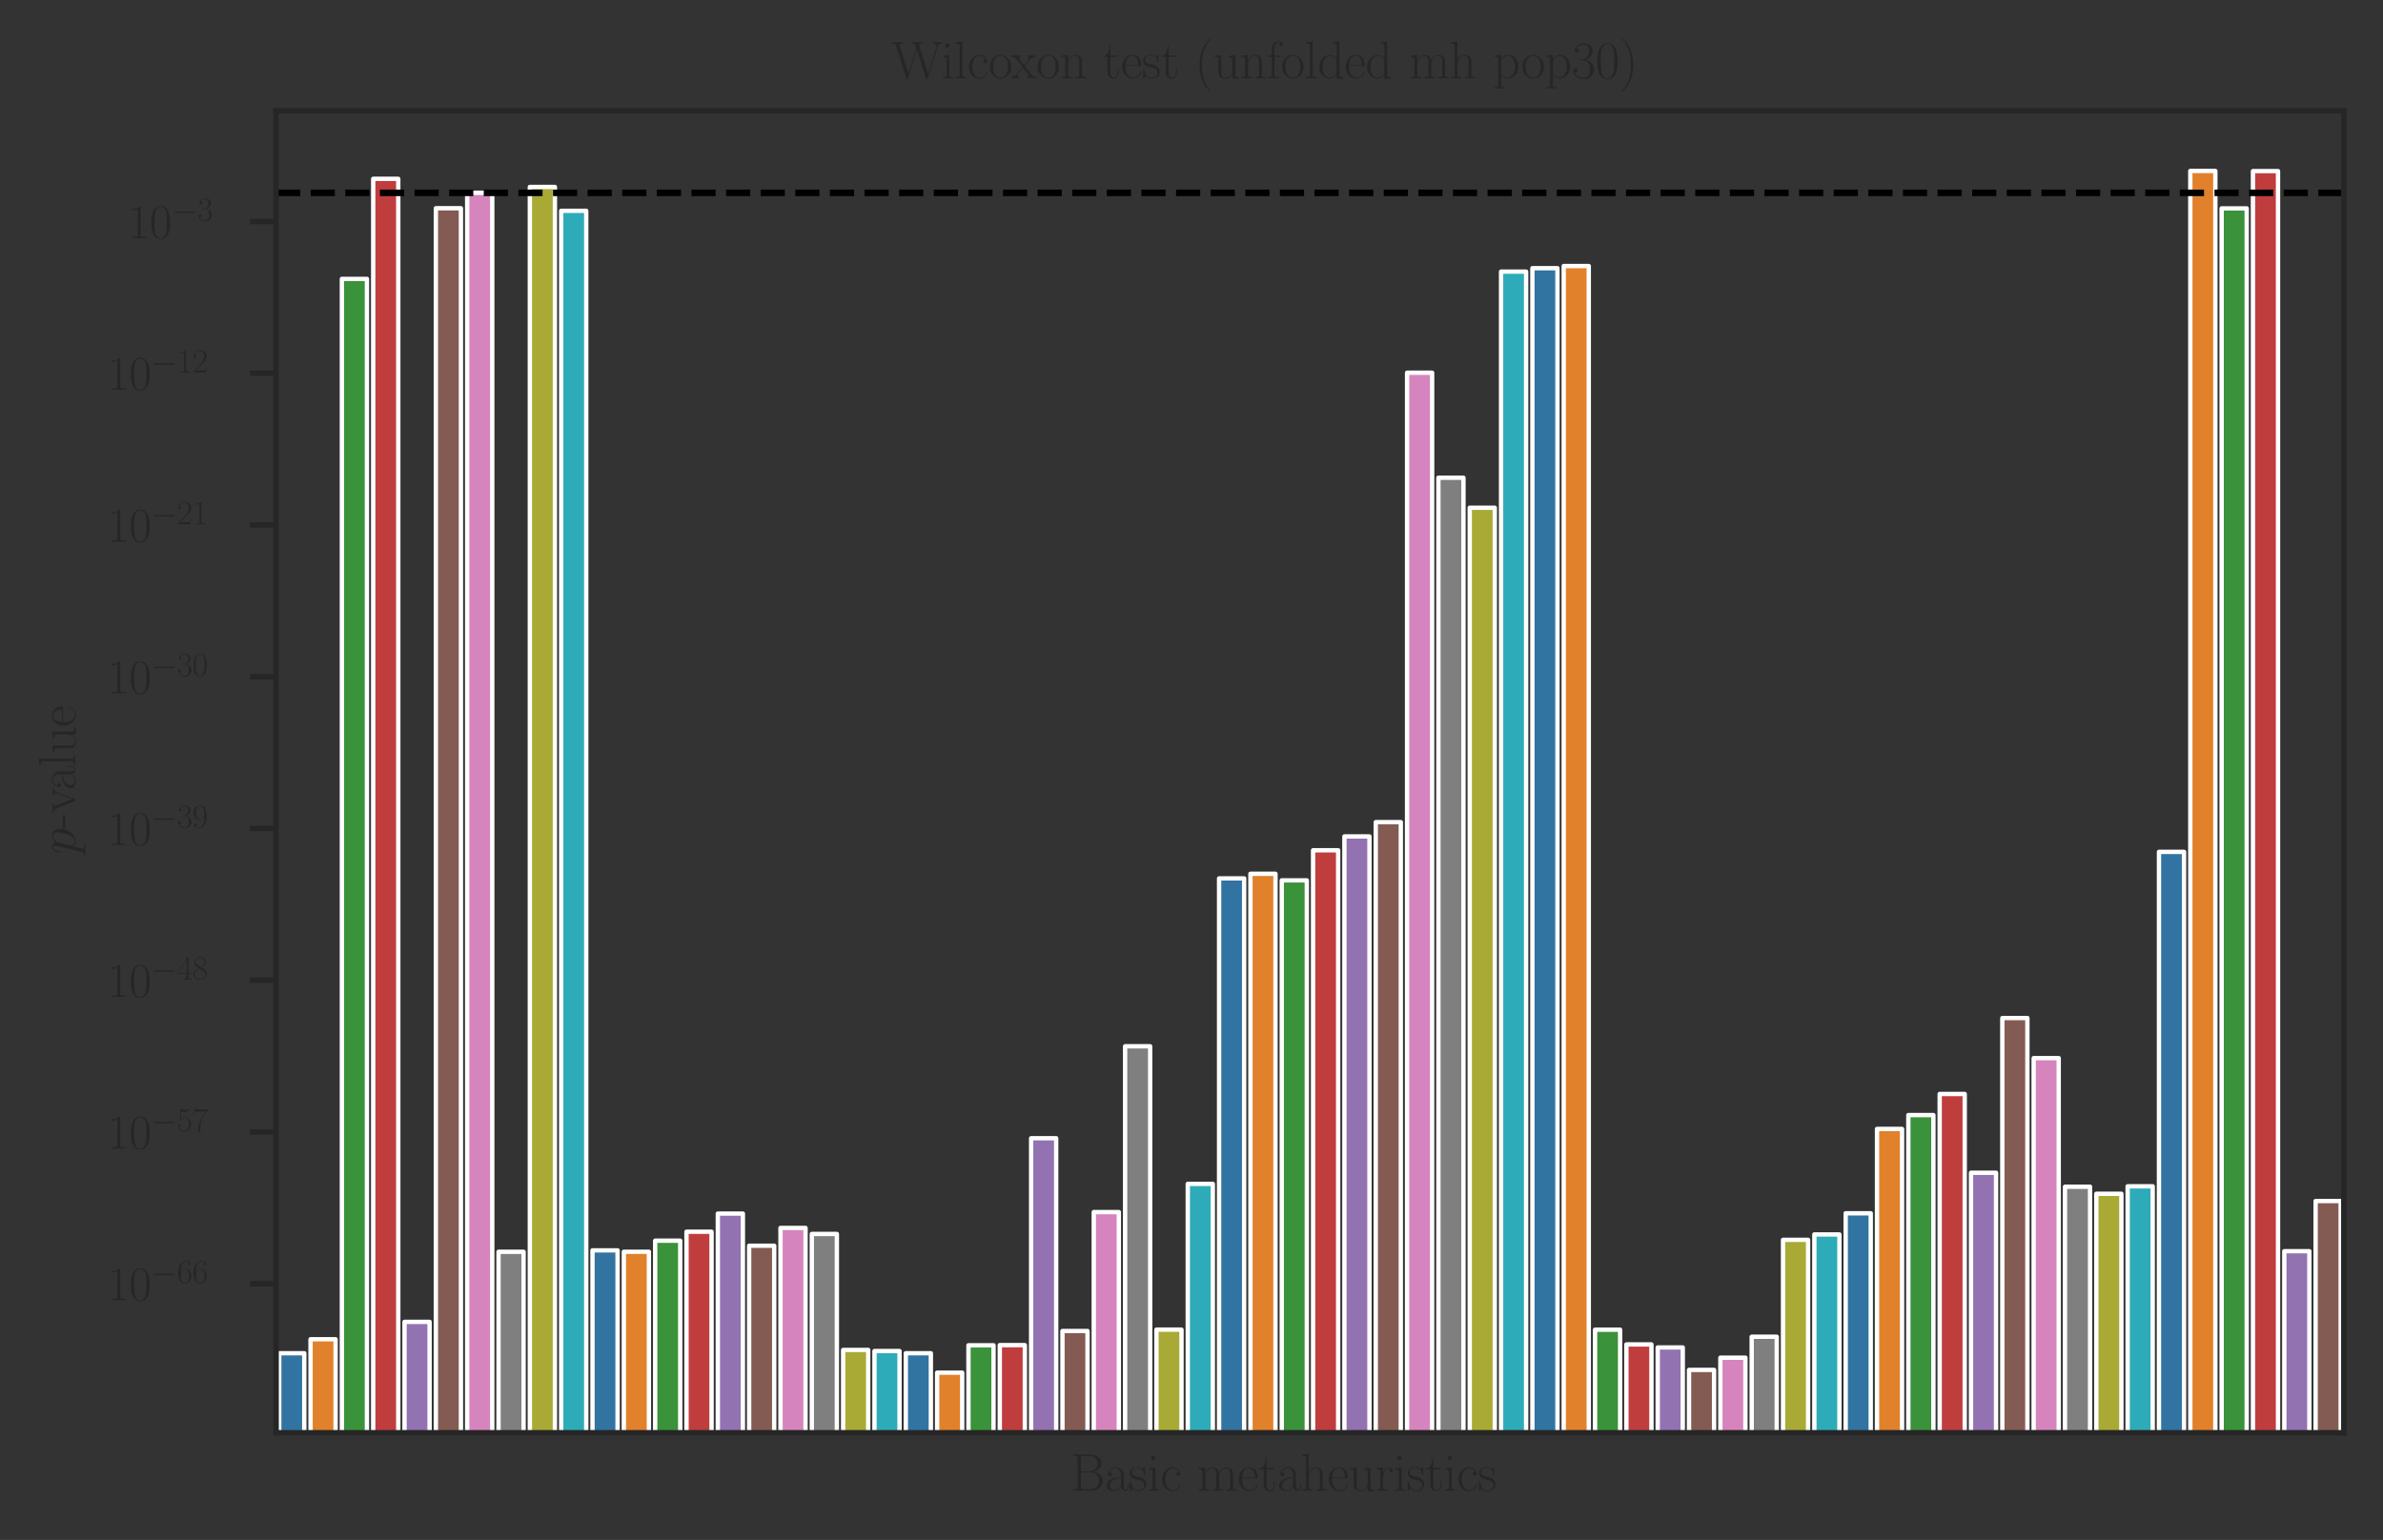 <?xml version="1.0" encoding="utf-8" standalone="no"?>
<!DOCTYPE svg PUBLIC "-//W3C//DTD SVG 1.1//EN"
  "http://www.w3.org/Graphics/SVG/1.1/DTD/svg11.dtd">
<svg height="283.017pt" version="1.1" viewBox="0 0 437.853 283.017" width="437.853pt" xmlns="http://www.w3.org/2000/svg" xmlns:xlink="http://www.w3.org/1999/xlink">
 <rect x="0" y="0" width="437.853" height="283.017" fill="#333333" stroke="none"/>
 <defs>
  <style type="text/css">*{stroke-linecap:butt;stroke-linejoin:round;}</style>
 </defs>
 <g id="figure_1">
  <g id="patch_1">
   <path d="M 0 283.017 
L 437.853 283.017 
L 437.853 -0 
L 0 -0 
z
" style="fill:none;"/>
  </g>
  <g id="axes_1">
   <g id="patch_2">
    <path d="M 50.727 263.316 
L 430.653 263.316 
L 430.653 20.373 
L 50.727 20.373 
z
" style="fill:none;"/>
   </g>
   <g id="matplotlib.axis_1">
    <g id="text_1">
     <!-- Basic metaheuristics -->
     <g style="fill:#262626;" transform="translate(196.701 273.958)scale(0.096 -0.096)">
      <defs>
       <path d="M 333 4352 
L 333 4186 
C 774 4186 845 4186 845 3900 
L 845 452 
C 845 166 774 166 333 166 
L 333 0 
L 2534 0 
C 3354 0 3885 583 3885 1164 
C 3885 1741 3360 2233 2675 2233 
C 3290 2356 3718 2771 3718 3264 
C 3718 3802 3194 4352 2368 4352 
L 333 4352 
z
M 1248 2304 
L 1248 3937 
C 1248 4155 1261 4186 1517 4186 
L 2336 4186 
C 2970 4186 3251 3674 3251 3277 
C 3251 2791 2861 2304 2170 2304 
L 1248 2304 
z
M 1517 166 
C 1261 166 1248 197 1248 413 
L 1248 2202 
L 2432 2202 
C 3091 2202 3411 1625 3411 1162 
C 3411 699 3046 166 2349 166 
L 1517 166 
z
" id="CMR17-42" transform="scale(0.016)"/>
       <path d="M 2304 1653 
C 2304 2072 2304 2294 2035 2543 
C 1798 2752 1523 2816 1306 2816 
C 800 2816 435 2407 435 1971 
C 435 1728 627 1728 666 1728 
C 749 1728 896 1778 896 1954 
C 896 2112 774 2181 666 2181 
C 640 2181 608 2174 589 2168 
C 723 2592 1069 2714 1293 2714 
C 1613 2714 1965 2429 1965 1885 
L 1965 1600 
C 1587 1600 1133 1549 774 1357 
C 371 1133 256 813 256 570 
C 256 77 832 -64 1171 -64 
C 1523 -64 1850 139 1990 511 
C 2003 233 2182 -18 2464 -18 
C 2598 -18 2938 70 2938 567 
L 2938 920 
L 2822 920 
L 2822 562 
C 2822 178 2650 128 2566 128 
C 2304 128 2304 458 2304 738 
L 2304 1653 
z
M 1965 870 
C 1965 317 1568 38 1216 38 
C 896 38 646 275 646 570 
C 646 761 730 1100 1101 1305 
C 1408 1478 1760 1504 1965 1504 
L 1965 870 
z
" id="CMR17-61" transform="scale(0.016)"/>
       <path d="M 1978 2697 
C 1978 2813 1971 2819 1933 2819 
C 1907 2819 1901 2813 1824 2717 
C 1805 2691 1747 2626 1728 2601 
C 1523 2819 1235 2819 1126 2819 
C 416 2819 160 2447 160 2076 
C 160 1498 813 1365 998 1325 
C 1402 1243 1542 1217 1677 1101 
C 1760 1025 1901 884 1901 654 
C 1901 384 1747 38 1158 38 
C 602 38 403 460 288 1021 
C 269 1110 269 1117 218 1117 
C 166 1117 160 1110 160 983 
L 160 63 
C 160 -51 166 -58 205 -58 
C 237 -58 243 -51 275 0 
C 314 57 410 211 448 276 
C 576 103 800 -64 1158 -64 
C 1792 -64 2131 283 2131 784 
C 2131 1112 1958 1285 1875 1362 
C 1683 1561 1459 1606 1190 1657 
C 838 1735 390 1825 390 2217 
C 390 2383 480 2737 1126 2737 
C 1811 2737 1850 2094 1862 1888 
C 1869 1856 1901 1849 1920 1849 
C 1978 1849 1978 1869 1978 1978 
L 1978 2697 
z
" id="CMR17-73" transform="scale(0.016)"/>
       <path d="M 992 3909 
C 992 4049 877 4170 730 4170 
C 589 4170 467 4056 467 3909 
C 467 3769 582 3648 730 3648 
C 870 3648 992 3763 992 3909 
z
M 243 2706 
L 243 2541 
C 602 2541 653 2502 653 2197 
L 653 427 
C 653 184 627 153 218 153 
L 218 -13 
C 371 0 646 0 806 0 
C 960 0 1222 0 1370 -13 
L 1370 153 
C 992 153 979 191 979 420 
L 979 2776 
L 243 2706 
z
" id="CMR17-69" transform="scale(0.016)"/>
       <path d="M 2234 2240 
C 2112 2240 1933 2240 1933 2017 
C 1933 1838 2080 1787 2163 1787 
C 2208 1787 2394 1807 2394 2024 
C 2394 2467 1958 2803 1466 2803 
C 787 2803 211 2178 211 1363 
C 211 516 813 -64 1466 -64 
C 2259 -64 2458 677 2458 748 
C 2458 774 2451 793 2406 793 
C 2362 793 2355 787 2330 703 
C 2163 180 1798 51 1523 51 
C 1114 51 621 427 621 1369 
C 621 2338 1094 2688 1472 2688 
C 1722 2688 2093 2573 2234 2240 
z
" id="CMR17-63" transform="scale(0.016)"/>
       <path d="M 4326 1933 
C 4326 2252 4269 2790 3507 2790 
C 3072 2790 2771 2496 2656 2151 
L 2650 2151 
C 2573 2676 2195 2790 1837 2790 
C 1331 2790 1069 2400 973 2144 
L 966 2144 
L 966 2790 
L 211 2720 
L 211 2554 
C 589 2554 646 2515 646 2208 
L 646 428 
C 646 184 621 153 211 153 
L 211 -13 
C 365 0 646 0 813 0 
C 979 0 1267 0 1421 -13 
L 1421 153 
C 1011 153 986 178 986 428 
L 986 1658 
C 986 2247 1344 2688 1792 2688 
C 2266 2688 2317 2266 2317 1958 
L 2317 428 
C 2317 184 2291 153 1882 153 
L 1882 -13 
C 2035 0 2317 0 2483 0 
C 2650 0 2938 0 3091 -13 
L 3091 153 
C 2682 153 2656 178 2656 428 
L 2656 1658 
C 2656 2247 3014 2688 3462 2688 
C 3936 2688 3987 2266 3987 1958 
L 3987 428 
C 3987 184 3962 153 3552 153 
L 3552 -13 
C 3706 0 3987 0 4154 0 
C 4320 0 4608 0 4762 -13 
L 4762 153 
C 4352 153 4326 178 4326 428 
L 4326 1933 
z
" id="CMR17-6d" transform="scale(0.016)"/>
       <path d="M 2438 1472 
C 2464 1498 2464 1511 2464 1576 
C 2464 2238 2118 2816 1389 2816 
C 710 2816 173 2169 173 1383 
C 173 551 781 -64 1459 -64 
C 2176 -64 2458 607 2458 740 
C 2458 784 2419 784 2406 784 
C 2362 784 2355 771 2330 696 
C 2189 265 1837 51 1504 51 
C 1229 51 954 203 781 480 
C 582 803 582 1176 582 1472 
L 2438 1472 
z
M 589 1568 
C 634 2505 1126 2714 1382 2714 
C 1818 2714 2112 2297 2118 1568 
L 589 1568 
z
" id="CMR17-65" transform="scale(0.016)"/>
       <path d="M 966 2560 
L 1862 2560 
L 1862 2725 
L 966 2725 
L 966 3904 
L 851 3904 
C 838 3245 614 2668 70 2668 
L 70 2560 
L 627 2560 
L 627 771 
C 627 650 627 -64 1370 -64 
C 1747 -64 1965 306 1965 777 
L 1965 1140 
L 1850 1140 
L 1850 783 
C 1850 344 1677 51 1408 51 
C 1222 51 966 178 966 758 
L 966 2560 
z
" id="CMR17-74" transform="scale(0.016)"/>
       <path d="M 2656 1933 
C 2656 2259 2592 2790 1837 2790 
C 1312 2790 1056 2368 979 2157 
L 973 2157 
L 973 4396 
L 211 4326 
L 211 4160 
C 589 4160 646 4122 646 3817 
L 646 426 
C 646 184 621 153 211 153 
L 211 -13 
C 365 0 646 0 813 0 
C 979 0 1267 0 1421 -13 
L 1421 153 
C 1011 153 986 178 986 428 
L 986 1658 
C 986 2247 1344 2688 1792 2688 
C 2266 2688 2317 2266 2317 1958 
L 2317 428 
C 2317 184 2291 153 1882 153 
L 1882 -13 
C 2035 0 2317 0 2483 0 
C 2650 0 2938 0 3091 -13 
L 3091 153 
C 2682 153 2656 178 2656 428 
L 2656 1933 
z
" id="CMR17-68" transform="scale(0.016)"/>
       <path d="M 1882 2693 
L 1882 2528 
C 2259 2528 2317 2489 2317 2186 
L 2317 1032 
C 2317 500 2029 38 1555 38 
C 1030 38 986 348 986 678 
L 986 2763 
L 211 2693 
L 211 2528 
C 467 2528 640 2528 646 2274 
L 646 1058 
C 646 633 646 361 813 183 
C 896 101 1056 -64 1517 -64 
C 2061 -64 2272 377 2323 506 
L 2330 506 
L 2330 -63 
L 3091 -63 
L 3091 128 
C 2714 128 2656 166 2656 473 
L 2656 2763 
L 1882 2693 
z
" id="CMR17-75" transform="scale(0.016)"/>
       <path d="M 960 1497 
C 960 2112 1222 2688 1702 2688 
C 1747 2688 1792 2682 1837 2662 
C 1837 2662 1696 2617 1696 2452 
C 1696 2298 1818 2234 1914 2234 
C 1990 2234 2131 2279 2131 2458 
C 2131 2663 1926 2790 1709 2790 
C 1222 2790 1011 2317 947 2093 
L 941 2093 
L 941 2790 
L 198 2720 
L 198 2554 
C 576 2554 634 2515 634 2208 
L 634 428 
C 634 184 608 153 198 153 
L 198 -13 
C 352 0 646 0 813 0 
C 998 0 1325 0 1498 -13 
L 1498 153 
C 1037 153 960 153 960 440 
L 960 1497 
z
" id="CMR17-72" transform="scale(0.016)"/>
      </defs>
      <use transform="scale(0.996)" xlink:href="#CMR17-42"/>
      <use transform="translate(65.189 0)scale(0.996)" xlink:href="#CMR17-61"/>
      <use transform="translate(110.879 0)scale(0.996)" xlink:href="#CMR17-73"/>
      <use transform="translate(146.681 0)scale(0.996)" xlink:href="#CMR17-69"/>
      <use transform="translate(171.552 0)scale(0.996)" xlink:href="#CMR17-63"/>
      <use transform="translate(242.113 0)scale(0.996)" xlink:href="#CMR17-6d"/>
      <use transform="translate(319.033 0)scale(0.996)" xlink:href="#CMR17-65"/>
      <use transform="translate(359.519 0)scale(0.996)" xlink:href="#CMR17-74"/>
      <use transform="translate(394.799 0)scale(0.996)" xlink:href="#CMR17-61"/>
      <use transform="translate(440.49 0)scale(0.996)" xlink:href="#CMR17-68"/>
      <use transform="translate(491.385 0)scale(0.996)" xlink:href="#CMR17-65"/>
      <use transform="translate(531.871 0)scale(0.996)" xlink:href="#CMR17-75"/>
      <use transform="translate(582.766 0)scale(0.996)" xlink:href="#CMR17-72"/>
      <use transform="translate(618.047 0)scale(0.996)" xlink:href="#CMR17-69"/>
      <use transform="translate(642.918 0)scale(0.996)" xlink:href="#CMR17-73"/>
      <use transform="translate(678.719 0)scale(0.996)" xlink:href="#CMR17-74"/>
      <use transform="translate(714 0)scale(0.996)" xlink:href="#CMR17-69"/>
      <use transform="translate(738.871 0)scale(0.996)" xlink:href="#CMR17-63"/>
      <use transform="translate(779.357 0)scale(0.996)" xlink:href="#CMR17-73"/>
     </g>
    </g>
   </g>
   <g id="matplotlib.axis_2">
    <g id="ytick_1">
     <g id="line2d_1">
      <defs>
       <path d="M 0 0 
L -4.8 0 
" id="m731d583e94" style="stroke:#262626;"/>
      </defs>
      <g>
       <use style="fill:#262626;stroke:#262626;" x="50.727" xlink:href="#m731d583e94" y="235.924"/>
      </g>
     </g>
     <g id="text_2">
      <!-- $\mathdefault{10^{-66}}$ -->
      <g style="fill:#262626;" transform="translate(19.701 238.968)scale(0.088 -0.088)">
       <defs>
        <path d="M 1702 4058 
C 1702 4192 1696 4192 1606 4192 
C 1357 3916 979 3827 621 3827 
C 602 3827 570 3827 563 3808 
C 557 3795 557 3782 557 3648 
C 755 3648 1088 3686 1344 3839 
L 1344 461 
C 1344 236 1331 160 781 160 
L 589 160 
L 589 0 
C 896 0 1216 0 1523 0 
C 1830 0 2150 0 2458 0 
L 2458 160 
L 2266 160 
C 1715 160 1702 230 1702 458 
L 1702 4058 
z
" id="CMR17-31" transform="scale(0.016)"/>
        <path d="M 2688 2025 
C 2688 2416 2682 3080 2413 3591 
C 2176 4039 1798 4198 1466 4198 
C 1158 4198 768 4058 525 3597 
C 269 3118 243 2524 243 2025 
C 243 1661 250 1106 448 619 
C 723 -39 1216 -128 1466 -128 
C 1760 -128 2208 -7 2470 600 
C 2662 1042 2688 1559 2688 2025 
z
M 1466 -26 
C 1056 -26 813 325 723 812 
C 653 1188 653 1738 653 2096 
C 653 2588 653 2997 736 3387 
C 858 3929 1216 4096 1466 4096 
C 1728 4096 2067 3923 2189 3400 
C 2272 3036 2278 2607 2278 2096 
C 2278 1680 2278 1169 2202 792 
C 2067 95 1690 -26 1466 -26 
z
" id="CMR17-30" transform="scale(0.016)"/>
        <path d="M 4218 1472 
C 4326 1472 4442 1472 4442 1600 
C 4442 1728 4326 1728 4218 1728 
L 755 1728 
C 646 1728 531 1728 531 1600 
C 531 1472 646 1472 755 1472 
L 4218 1472 
z
" id="CMSY10-0" transform="scale(0.016)"/>
        <path d="M 678 2176 
C 678 3690 1395 4032 1811 4032 
C 1946 4032 2272 4009 2400 3776 
C 2298 3776 2106 3776 2106 3553 
C 2106 3381 2246 3323 2336 3323 
C 2394 3323 2566 3348 2566 3560 
C 2566 3954 2246 4179 1805 4179 
C 1043 4179 243 3390 243 1984 
C 243 253 966 -128 1478 -128 
C 2099 -128 2688 427 2688 1283 
C 2688 2081 2170 2662 1517 2662 
C 1126 2662 838 2407 678 1960 
L 678 2176 
z
M 1478 25 
C 691 25 691 1200 691 1436 
C 691 1896 909 2560 1504 2560 
C 1613 2560 1926 2560 2138 2120 
C 2253 1870 2253 1609 2253 1289 
C 2253 944 2253 690 2118 434 
C 1978 171 1773 25 1478 25 
z
" id="CMR17-36" transform="scale(0.016)"/>
       </defs>
       <use transform="scale(0.996)" xlink:href="#CMR17-31"/>
       <use transform="translate(45.69 0)scale(0.996)" xlink:href="#CMR17-30"/>
       <use transform="translate(91.381 36.154)scale(0.697)" xlink:href="#CMSY10-0"/>
       <use transform="translate(145.622 36.154)scale(0.697)" xlink:href="#CMR17-36"/>
       <use transform="translate(177.605 36.154)scale(0.697)" xlink:href="#CMR17-36"/>
      </g>
     </g>
    </g>
    <g id="ytick_2">
     <g id="line2d_2">
      <g>
       <use style="fill:#262626;stroke:#262626;" x="50.727" xlink:href="#m731d583e94" y="208.037"/>
      </g>
     </g>
     <g id="text_3">
      <!-- $\mathdefault{10^{-57}}$ -->
      <g style="fill:#262626;" transform="translate(19.701 211.081)scale(0.088 -0.088)">
       <defs>
        <path d="M 730 3692 
C 794 3666 1056 3584 1325 3584 
C 1920 3584 2246 3911 2432 4100 
C 2432 4157 2432 4192 2394 4192 
C 2387 4192 2374 4192 2323 4163 
C 2099 4058 1837 3973 1517 3973 
C 1325 3973 1037 3999 723 4139 
C 653 4171 640 4171 634 4171 
C 602 4171 595 4164 595 4037 
L 595 2203 
C 595 2089 595 2057 659 2057 
C 691 2057 704 2070 736 2114 
C 941 2401 1222 2522 1542 2522 
C 1766 2522 2246 2382 2246 1289 
C 2246 1085 2246 715 2054 421 
C 1894 159 1645 25 1370 25 
C 947 25 518 320 403 814 
C 429 807 480 795 506 795 
C 589 795 749 840 749 1038 
C 749 1210 627 1280 506 1280 
C 358 1280 262 1190 262 1011 
C 262 454 704 -128 1382 -128 
C 2042 -128 2669 440 2669 1264 
C 2669 2030 2170 2624 1549 2624 
C 1222 2624 947 2503 730 2274 
L 730 3692 
z
" id="CMR17-35" transform="scale(0.016)"/>
        <path d="M 2886 3941 
L 2886 4081 
L 1382 4081 
C 634 4081 621 4165 595 4288 
L 480 4288 
L 294 3094 
L 410 3094 
C 429 3215 474 3540 550 3661 
C 589 3712 1062 3712 1171 3712 
L 2579 3712 
L 1869 2661 
C 1395 1954 1069 999 1069 165 
C 1069 89 1069 -128 1299 -128 
C 1530 -128 1530 89 1530 171 
L 1530 465 
C 1530 1508 1709 2196 2003 2636 
L 2886 3941 
z
" id="CMR17-37" transform="scale(0.016)"/>
       </defs>
       <use transform="scale(0.996)" xlink:href="#CMR17-31"/>
       <use transform="translate(45.69 0)scale(0.996)" xlink:href="#CMR17-30"/>
       <use transform="translate(91.381 36.154)scale(0.697)" xlink:href="#CMSY10-0"/>
       <use transform="translate(145.622 36.154)scale(0.697)" xlink:href="#CMR17-35"/>
       <use transform="translate(177.605 36.154)scale(0.697)" xlink:href="#CMR17-37"/>
      </g>
     </g>
    </g>
    <g id="ytick_3">
     <g id="line2d_3">
      <g>
       <use style="fill:#262626;stroke:#262626;" x="50.727" xlink:href="#m731d583e94" y="180.149"/>
      </g>
     </g>
     <g id="text_4">
      <!-- $\mathdefault{10^{-48}}$ -->
      <g style="fill:#262626;" transform="translate(19.701 183.193)scale(0.088 -0.088)">
       <defs>
        <path d="M 2150 4122 
C 2150 4256 2144 4256 2029 4256 
L 128 1254 
L 128 1088 
L 1779 1088 
L 1779 457 
C 1779 224 1766 160 1318 160 
L 1197 160 
L 1197 0 
C 1402 0 1747 0 1965 0 
C 2182 0 2528 0 2733 0 
L 2733 160 
L 2611 160 
C 2163 160 2150 224 2150 457 
L 2150 1088 
L 2803 1088 
L 2803 1254 
L 2150 1254 
L 2150 4122 
z
M 1798 3703 
L 1798 1254 
L 256 1254 
L 1798 3703 
z
" id="CMR17-34" transform="scale(0.016)"/>
        <path d="M 1741 2264 
C 2144 2467 2554 2773 2554 3263 
C 2554 3841 1990 4179 1472 4179 
C 890 4179 378 3759 378 3180 
C 378 3021 416 2747 666 2505 
C 730 2442 998 2251 1171 2130 
C 883 1983 211 1634 211 934 
C 211 279 838 -128 1459 -128 
C 2144 -128 2720 362 2720 1010 
C 2720 1590 2330 1857 2074 2029 
L 1741 2264 
z
M 902 2822 
C 851 2854 595 3051 595 3351 
C 595 3739 998 4032 1459 4032 
C 1965 4032 2336 3676 2336 3262 
C 2336 2669 1670 2331 1638 2331 
C 1632 2331 1626 2331 1574 2370 
L 902 2822 
z
M 2080 1519 
C 2176 1449 2483 1240 2483 851 
C 2483 381 2010 25 1472 25 
C 890 25 448 438 448 940 
C 448 1443 838 1862 1280 2060 
L 2080 1519 
z
" id="CMR17-38" transform="scale(0.016)"/>
       </defs>
       <use transform="scale(0.996)" xlink:href="#CMR17-31"/>
       <use transform="translate(45.69 0)scale(0.996)" xlink:href="#CMR17-30"/>
       <use transform="translate(91.381 36.154)scale(0.697)" xlink:href="#CMSY10-0"/>
       <use transform="translate(145.622 36.154)scale(0.697)" xlink:href="#CMR17-34"/>
       <use transform="translate(177.605 36.154)scale(0.697)" xlink:href="#CMR17-38"/>
      </g>
     </g>
    </g>
    <g id="ytick_4">
     <g id="line2d_4">
      <g>
       <use style="fill:#262626;stroke:#262626;" x="50.727" xlink:href="#m731d583e94" y="152.262"/>
      </g>
     </g>
     <g id="text_5">
      <!-- $\mathdefault{10^{-39}}$ -->
      <g style="fill:#262626;" transform="translate(19.701 155.306)scale(0.088 -0.088)">
       <defs>
        <path d="M 1414 2157 
C 1984 2157 2234 1662 2234 1090 
C 2234 320 1824 25 1453 25 
C 1114 25 563 194 390 693 
C 422 680 454 680 486 680 
C 640 680 755 782 755 948 
C 755 1133 614 1216 486 1216 
C 378 1216 211 1165 211 926 
C 211 335 787 -128 1466 -128 
C 2176 -128 2720 430 2720 1085 
C 2720 1707 2208 2157 1600 2227 
C 2086 2328 2554 2756 2554 3329 
C 2554 3820 2048 4179 1472 4179 
C 890 4179 378 3829 378 3329 
C 378 3110 544 3072 627 3072 
C 762 3072 877 3155 877 3321 
C 877 3486 762 3569 627 3569 
C 602 3569 570 3569 544 3557 
C 730 3959 1235 4032 1459 4032 
C 1683 4032 2106 3925 2106 3320 
C 2106 3143 2080 2828 1862 2550 
C 1670 2304 1453 2304 1242 2284 
C 1210 2284 1062 2269 1037 2269 
C 992 2263 966 2257 966 2208 
C 966 2163 973 2157 1101 2157 
L 1414 2157 
z
" id="CMR17-33" transform="scale(0.016)"/>
        <path d="M 2253 1864 
C 2253 464 1670 31 1190 31 
C 1043 31 685 31 538 294 
C 704 268 826 357 826 518 
C 826 692 685 749 595 749 
C 538 749 365 723 365 506 
C 365 71 742 -128 1203 -128 
C 1939 -128 2688 674 2688 2073 
C 2688 3817 1971 4179 1485 4179 
C 851 4179 243 3628 243 2778 
C 243 1991 762 1408 1414 1408 
C 1952 1408 2189 1903 2253 2112 
L 2253 1864 
z
M 1427 1510 
C 1254 1510 1011 1542 813 1922 
C 678 2169 678 2461 678 2771 
C 678 3146 678 3405 858 3684 
C 947 3817 1114 4032 1485 4032 
C 2240 4032 2240 2885 2240 2632 
C 2240 2182 2035 1510 1427 1510 
z
" id="CMR17-39" transform="scale(0.016)"/>
       </defs>
       <use transform="scale(0.996)" xlink:href="#CMR17-31"/>
       <use transform="translate(45.69 0)scale(0.996)" xlink:href="#CMR17-30"/>
       <use transform="translate(91.381 36.154)scale(0.697)" xlink:href="#CMSY10-0"/>
       <use transform="translate(145.622 36.154)scale(0.697)" xlink:href="#CMR17-33"/>
       <use transform="translate(177.605 36.154)scale(0.697)" xlink:href="#CMR17-39"/>
      </g>
     </g>
    </g>
    <g id="ytick_5">
     <g id="line2d_5">
      <g>
       <use style="fill:#262626;stroke:#262626;" x="50.727" xlink:href="#m731d583e94" y="124.374"/>
      </g>
     </g>
     <g id="text_6">
      <!-- $\mathdefault{10^{-30}}$ -->
      <g style="fill:#262626;" transform="translate(19.701 127.418)scale(0.088 -0.088)">
       <use transform="scale(0.996)" xlink:href="#CMR17-31"/>
       <use transform="translate(45.69 0)scale(0.996)" xlink:href="#CMR17-30"/>
       <use transform="translate(91.381 36.154)scale(0.697)" xlink:href="#CMSY10-0"/>
       <use transform="translate(145.622 36.154)scale(0.697)" xlink:href="#CMR17-33"/>
       <use transform="translate(177.605 36.154)scale(0.697)" xlink:href="#CMR17-30"/>
      </g>
     </g>
    </g>
    <g id="ytick_6">
     <g id="line2d_6">
      <g>
       <use style="fill:#262626;stroke:#262626;" x="50.727" xlink:href="#m731d583e94" y="96.487"/>
      </g>
     </g>
     <g id="text_7">
      <!-- $\mathdefault{10^{-21}}$ -->
      <g style="fill:#262626;" transform="translate(19.701 99.531)scale(0.088 -0.088)">
       <defs>
        <path d="M 2669 989 
L 2554 989 
C 2490 536 2438 459 2413 420 
C 2381 369 1920 369 1830 369 
L 602 369 
C 832 619 1280 1072 1824 1597 
C 2214 1967 2669 2402 2669 3035 
C 2669 3790 2067 4224 1395 4224 
C 691 4224 262 3604 262 3030 
C 262 2780 448 2748 525 2748 
C 589 2748 781 2787 781 3010 
C 781 3207 614 3264 525 3264 
C 486 3264 448 3258 422 3245 
C 544 3790 915 4058 1306 4058 
C 1862 4058 2227 3617 2227 3035 
C 2227 2479 1901 2000 1536 1584 
L 262 146 
L 262 0 
L 2515 0 
L 2669 989 
z
" id="CMR17-32" transform="scale(0.016)"/>
       </defs>
       <use transform="scale(0.996)" xlink:href="#CMR17-31"/>
       <use transform="translate(45.69 0)scale(0.996)" xlink:href="#CMR17-30"/>
       <use transform="translate(91.381 36.154)scale(0.697)" xlink:href="#CMSY10-0"/>
       <use transform="translate(145.622 36.154)scale(0.697)" xlink:href="#CMR17-32"/>
       <use transform="translate(177.605 36.154)scale(0.697)" xlink:href="#CMR17-31"/>
      </g>
     </g>
    </g>
    <g id="ytick_7">
     <g id="line2d_7">
      <g>
       <use style="fill:#262626;stroke:#262626;" x="50.727" xlink:href="#m731d583e94" y="68.599"/>
      </g>
     </g>
     <g id="text_8">
      <!-- $\mathdefault{10^{-12}}$ -->
      <g style="fill:#262626;" transform="translate(19.701 71.643)scale(0.088 -0.088)">
       <use transform="scale(0.996)" xlink:href="#CMR17-31"/>
       <use transform="translate(45.69 0)scale(0.996)" xlink:href="#CMR17-30"/>
       <use transform="translate(91.381 36.154)scale(0.697)" xlink:href="#CMSY10-0"/>
       <use transform="translate(145.622 36.154)scale(0.697)" xlink:href="#CMR17-31"/>
       <use transform="translate(177.605 36.154)scale(0.697)" xlink:href="#CMR17-32"/>
      </g>
     </g>
    </g>
    <g id="ytick_8">
     <g id="line2d_8">
      <g>
       <use style="fill:#262626;stroke:#262626;" x="50.727" xlink:href="#m731d583e94" y="40.712"/>
      </g>
     </g>
     <g id="text_9">
      <!-- $\mathdefault{10^{-3}}$ -->
      <g style="fill:#262626;" transform="translate(23.452 43.756)scale(0.088 -0.088)">
       <use transform="scale(0.996)" xlink:href="#CMR17-31"/>
       <use transform="translate(45.69 0)scale(0.996)" xlink:href="#CMR17-30"/>
       <use transform="translate(91.381 36.154)scale(0.697)" xlink:href="#CMSY10-0"/>
       <use transform="translate(145.622 36.154)scale(0.697)" xlink:href="#CMR17-33"/>
      </g>
     </g>
    </g>
    <g id="text_10">
     <!-- $p$-value -->
     <g style="fill:#262626;" transform="translate(13.842 157.01)rotate(-90)scale(0.096 -0.096)">
      <defs>
       <path d="M 275 -789 
C 230 -980 205 -1031 -58 -1031 
C -134 -1031 -198 -1031 -198 -1152 
C -198 -1165 -192 -1216 -122 -1216 
C -38 -1216 51 -1216 134 -1216 
L 410 -1216 
C 544 -1216 870 -1216 1005 -1216 
C 1043 -1216 1120 -1216 1120 -1101 
C 1120 -1031 1075 -1031 966 -1031 
C 672 -1031 653 -987 653 -937 
C 653 -861 941 219 979 364 
C 1050 185 1222 -64 1555 -64 
C 2278 -64 3059 875 3059 1814 
C 3059 2401 2726 2816 2246 2816 
C 1837 2816 1491 2420 1421 2331 
C 1370 2650 1120 2816 864 2816 
C 678 2816 531 2727 410 2484 
C 294 2254 205 1865 205 1839 
C 205 1814 230 1782 275 1782 
C 326 1782 333 1788 371 1935 
C 467 2312 589 2689 845 2689 
C 992 2689 1043 2587 1043 2397 
C 1043 2245 1024 2181 998 2067 
L 275 -789 
z
M 1382 1993 
C 1427 2171 1606 2357 1709 2446 
C 1779 2510 1990 2689 2234 2689 
C 2515 2689 2643 2408 2643 2076 
C 2643 1769 2464 1047 2304 715 
C 2144 370 1850 64 1555 64 
C 1120 64 1050 613 1050 639 
C 1050 658 1062 709 1069 741 
L 1382 1993 
z
" id="CMMI12-70" transform="scale(0.016)"/>
       <path d="M 1632 1216 
L 1632 1496 
L 26 1496 
L 26 1216 
L 1632 1216 
z
" id="CMR17-2d" transform="scale(0.016)"/>
       <path d="M 2502 2163 
C 2560 2304 2662 2560 3034 2560 
L 3034 2726 
C 2912 2726 2752 2726 2630 2726 
C 2496 2726 2285 2726 2157 2732 
L 2157 2566 
C 2317 2553 2406 2477 2406 2311 
C 2406 2253 2406 2240 2368 2151 
L 1664 377 
L 902 2286 
C 864 2369 864 2381 864 2407 
C 864 2560 1075 2560 1171 2560 
L 1171 2732 
C 1018 2726 736 2726 576 2726 
C 403 2726 205 2726 64 2732 
L 64 2560 
C 307 2560 442 2560 518 2362 
L 1446 44 
C 1485 -51 1491 -64 1549 -64 
C 1606 -64 1613 -51 1651 44 
L 2502 2163 
z
" id="CMR17-76" transform="scale(0.016)"/>
       <path d="M 979 4396 
L 218 4326 
L 218 4160 
C 595 4160 653 4122 653 3817 
L 653 426 
C 653 184 627 153 218 153 
L 218 -13 
C 371 0 653 0 813 0 
C 979 0 1261 0 1414 -13 
L 1414 153 
C 1005 153 979 178 979 426 
L 979 4396 
z
" id="CMR17-6c" transform="scale(0.016)"/>
      </defs>
      <use transform="scale(0.996)" xlink:href="#CMMI12-70"/>
      <use transform="translate(48.96 0)scale(0.996)" xlink:href="#CMR17-2d"/>
      <use transform="translate(79.035 0)scale(0.996)" xlink:href="#CMR17-76"/>
      <use transform="translate(122.124 0)scale(0.996)" xlink:href="#CMR17-61"/>
      <use transform="translate(167.814 0)scale(0.996)" xlink:href="#CMR17-6c"/>
      <use transform="translate(192.685 0)scale(0.996)" xlink:href="#CMR17-75"/>
      <use transform="translate(243.58 0)scale(0.996)" xlink:href="#CMR17-65"/>
     </g>
    </g>
   </g>
   <g id="patch_3">
    <path clip-path="url(#pb5b3753bb0)" d="M 51.303 3130.027 
L 55.908 3130.027 
L 55.908 248.701 
L 51.303 248.701 
z
" style="fill:#3274a1;stroke:#ffffff;stroke-linejoin:miter;stroke-width:0.8;"/>
   </g>
   <g id="patch_4">
    <path clip-path="url(#pb5b3753bb0)" d="M 57.059 3130.027 
L 61.664 3130.027 
L 61.664 246.133 
L 57.059 246.133 
z
" style="fill:#e1812c;stroke:#ffffff;stroke-linejoin:miter;stroke-width:0.8;"/>
   </g>
   <g id="patch_5">
    <path clip-path="url(#pb5b3753bb0)" d="M 62.815 3130.027 
L 67.421 3130.027 
L 67.421 51.256 
L 62.815 51.256 
z
" style="fill:#3a923a;stroke:#ffffff;stroke-linejoin:miter;stroke-width:0.8;"/>
   </g>
   <g id="patch_6">
    <path clip-path="url(#pb5b3753bb0)" d="M 68.572 3130.027 
L 73.177 3130.027 
L 73.177 32.862 
L 68.572 32.862 
z
" style="fill:#c03d3e;stroke:#ffffff;stroke-linejoin:miter;stroke-width:0.8;"/>
   </g>
   <g id="patch_7">
    <path clip-path="url(#pb5b3753bb0)" d="M 74.328 3130.027 
L 78.934 3130.027 
L 78.934 242.938 
L 74.328 242.938 
z
" style="fill:#9372b2;stroke:#ffffff;stroke-linejoin:miter;stroke-width:0.8;"/>
   </g>
   <g id="patch_8">
    <path clip-path="url(#pb5b3753bb0)" d="M 80.085 3130.027 
L 84.69 3130.027 
L 84.69 38.271 
L 80.085 38.271 
z
" style="fill:#845b53;stroke:#ffffff;stroke-linejoin:miter;stroke-width:0.8;"/>
   </g>
   <g id="patch_9">
    <path clip-path="url(#pb5b3753bb0)" d="M 85.841 3130.027 
L 90.446 3130.027 
L 90.446 35.433 
L 85.841 35.433 
z
" style="fill:#d684bd;stroke:#ffffff;stroke-linejoin:miter;stroke-width:0.8;"/>
   </g>
   <g id="patch_10">
    <path clip-path="url(#pb5b3753bb0)" d="M 91.598 3130.027 
L 96.203 3130.027 
L 96.203 230.06 
L 91.598 230.06 
z
" style="fill:#7f7f7f;stroke:#ffffff;stroke-linejoin:miter;stroke-width:0.8;"/>
   </g>
   <g id="patch_11">
    <path clip-path="url(#pb5b3753bb0)" d="M 97.354 3130.027 
L 101.959 3130.027 
L 101.959 34.357 
L 97.354 34.357 
z
" style="fill:#a9aa35;stroke:#ffffff;stroke-linejoin:miter;stroke-width:0.8;"/>
   </g>
   <g id="patch_12">
    <path clip-path="url(#pb5b3753bb0)" d="M 103.111 3130.027 
L 107.716 3130.027 
L 107.716 38.739 
L 103.111 38.739 
z
" style="fill:#2eabb8;stroke:#ffffff;stroke-linejoin:miter;stroke-width:0.8;"/>
   </g>
   <g id="patch_13">
    <path clip-path="url(#pb5b3753bb0)" d="M 108.867 3130.027 
L 113.472 3130.027 
L 113.472 229.796 
L 108.867 229.796 
z
" style="fill:#3274a1;stroke:#ffffff;stroke-linejoin:miter;stroke-width:0.8;"/>
   </g>
   <g id="patch_14">
    <path clip-path="url(#pb5b3753bb0)" d="M 114.624 3130.027 
L 119.229 3130.027 
L 119.229 230.054 
L 114.624 230.054 
z
" style="fill:#e1812c;stroke:#ffffff;stroke-linejoin:miter;stroke-width:0.8;"/>
   </g>
   <g id="patch_15">
    <path clip-path="url(#pb5b3753bb0)" d="M 120.38 3130.027 
L 124.985 3130.027 
L 124.985 228.019 
L 120.38 228.019 
z
" style="fill:#3a923a;stroke:#ffffff;stroke-linejoin:miter;stroke-width:0.8;"/>
   </g>
   <g id="patch_16">
    <path clip-path="url(#pb5b3753bb0)" d="M 126.136 3130.027 
L 130.742 3130.027 
L 130.742 226.371 
L 126.136 226.371 
z
" style="fill:#c03d3e;stroke:#ffffff;stroke-linejoin:miter;stroke-width:0.8;"/>
   </g>
   <g id="patch_17">
    <path clip-path="url(#pb5b3753bb0)" d="M 131.893 3130.027 
L 136.498 3130.027 
L 136.498 223.037 
L 131.893 223.037 
z
" style="fill:#9372b2;stroke:#ffffff;stroke-linejoin:miter;stroke-width:0.8;"/>
   </g>
   <g id="patch_18">
    <path clip-path="url(#pb5b3753bb0)" d="M 137.649 3130.027 
L 142.254 3130.027 
L 142.254 228.944 
L 137.649 228.944 
z
" style="fill:#845b53;stroke:#ffffff;stroke-linejoin:miter;stroke-width:0.8;"/>
   </g>
   <g id="patch_19">
    <path clip-path="url(#pb5b3753bb0)" d="M 143.406 3130.027 
L 148.011 3130.027 
L 148.011 225.674 
L 143.406 225.674 
z
" style="fill:#d684bd;stroke:#ffffff;stroke-linejoin:miter;stroke-width:0.8;"/>
   </g>
   <g id="patch_20">
    <path clip-path="url(#pb5b3753bb0)" d="M 149.162 3130.027 
L 153.767 3130.027 
L 153.767 226.779 
L 149.162 226.779 
z
" style="fill:#7f7f7f;stroke:#ffffff;stroke-linejoin:miter;stroke-width:0.8;"/>
   </g>
   <g id="patch_21">
    <path clip-path="url(#pb5b3753bb0)" d="M 154.919 3130.027 
L 159.524 3130.027 
L 159.524 248.094 
L 154.919 248.094 
z
" style="fill:#a9aa35;stroke:#ffffff;stroke-linejoin:miter;stroke-width:0.8;"/>
   </g>
   <g id="patch_22">
    <path clip-path="url(#pb5b3753bb0)" d="M 160.675 3130.027 
L 165.28 3130.027 
L 165.28 248.296 
L 160.675 248.296 
z
" style="fill:#2eabb8;stroke:#ffffff;stroke-linejoin:miter;stroke-width:0.8;"/>
   </g>
   <g id="patch_23">
    <path clip-path="url(#pb5b3753bb0)" d="M 166.432 3130.027 
L 171.037 3130.027 
L 171.037 248.701 
L 166.432 248.701 
z
" style="fill:#3274a1;stroke:#ffffff;stroke-linejoin:miter;stroke-width:0.8;"/>
   </g>
   <g id="patch_24">
    <path clip-path="url(#pb5b3753bb0)" d="M 172.188 3130.027 
L 176.793 3130.027 
L 176.793 252.273 
L 172.188 252.273 
z
" style="fill:#e1812c;stroke:#ffffff;stroke-linejoin:miter;stroke-width:0.8;"/>
   </g>
   <g id="patch_25">
    <path clip-path="url(#pb5b3753bb0)" d="M 177.944 3130.027 
L 182.55 3130.027 
L 182.55 247.239 
L 177.944 247.239 
z
" style="fill:#3a923a;stroke:#ffffff;stroke-linejoin:miter;stroke-width:0.8;"/>
   </g>
   <g id="patch_26">
    <path clip-path="url(#pb5b3753bb0)" d="M 183.701 3130.027 
L 188.306 3130.027 
L 188.306 247.211 
L 183.701 247.211 
z
" style="fill:#c03d3e;stroke:#ffffff;stroke-linejoin:miter;stroke-width:0.8;"/>
   </g>
   <g id="patch_27">
    <path clip-path="url(#pb5b3753bb0)" d="M 189.457 3130.027 
L 194.063 3130.027 
L 194.063 209.189 
L 189.457 209.189 
z
" style="fill:#9372b2;stroke:#ffffff;stroke-linejoin:miter;stroke-width:0.8;"/>
   </g>
   <g id="patch_28">
    <path clip-path="url(#pb5b3753bb0)" d="M 195.214 3130.027 
L 199.819 3130.027 
L 199.819 244.616 
L 195.214 244.616 
z
" style="fill:#845b53;stroke:#ffffff;stroke-linejoin:miter;stroke-width:0.8;"/>
   </g>
   <g id="patch_29">
    <path clip-path="url(#pb5b3753bb0)" d="M 200.97 3130.027 
L 205.575 3130.027 
L 205.575 222.759 
L 200.97 222.759 
z
" style="fill:#d684bd;stroke:#ffffff;stroke-linejoin:miter;stroke-width:0.8;"/>
   </g>
   <g id="patch_30">
    <path clip-path="url(#pb5b3753bb0)" d="M 206.727 3130.027 
L 211.332 3130.027 
L 211.332 192.286 
L 206.727 192.286 
z
" style="fill:#7f7f7f;stroke:#ffffff;stroke-linejoin:miter;stroke-width:0.8;"/>
   </g>
   <g id="patch_31">
    <path clip-path="url(#pb5b3753bb0)" d="M 212.483 3130.027 
L 217.088 3130.027 
L 217.088 244.366 
L 212.483 244.366 
z
" style="fill:#a9aa35;stroke:#ffffff;stroke-linejoin:miter;stroke-width:0.8;"/>
   </g>
   <g id="patch_32">
    <path clip-path="url(#pb5b3753bb0)" d="M 218.24 3130.027 
L 222.845 3130.027 
L 222.845 217.581 
L 218.24 217.581 
z
" style="fill:#2eabb8;stroke:#ffffff;stroke-linejoin:miter;stroke-width:0.8;"/>
   </g>
   <g id="patch_33">
    <path clip-path="url(#pb5b3753bb0)" d="M 223.996 3130.027 
L 228.601 3130.027 
L 228.601 161.432 
L 223.996 161.432 
z
" style="fill:#3274a1;stroke:#ffffff;stroke-linejoin:miter;stroke-width:0.8;"/>
   </g>
   <g id="patch_34">
    <path clip-path="url(#pb5b3753bb0)" d="M 229.753 3130.027 
L 234.358 3130.027 
L 234.358 160.59 
L 229.753 160.59 
z
" style="fill:#e1812c;stroke:#ffffff;stroke-linejoin:miter;stroke-width:0.8;"/>
   </g>
   <g id="patch_35">
    <path clip-path="url(#pb5b3753bb0)" d="M 235.509 3130.027 
L 240.114 3130.027 
L 240.114 161.793 
L 235.509 161.793 
z
" style="fill:#3a923a;stroke:#ffffff;stroke-linejoin:miter;stroke-width:0.8;"/>
   </g>
   <g id="patch_36">
    <path clip-path="url(#pb5b3753bb0)" d="M 241.265 3130.027 
L 245.871 3130.027 
L 245.871 156.266 
L 241.265 156.266 
z
" style="fill:#c03d3e;stroke:#ffffff;stroke-linejoin:miter;stroke-width:0.8;"/>
   </g>
   <g id="patch_37">
    <path clip-path="url(#pb5b3753bb0)" d="M 247.022 3130.027 
L 251.627 3130.027 
L 251.627 153.724 
L 247.022 153.724 
z
" style="fill:#9372b2;stroke:#ffffff;stroke-linejoin:miter;stroke-width:0.8;"/>
   </g>
   <g id="patch_38">
    <path clip-path="url(#pb5b3753bb0)" d="M 252.778 3130.027 
L 257.384 3130.027 
L 257.384 151.097 
L 252.778 151.097 
z
" style="fill:#845b53;stroke:#ffffff;stroke-linejoin:miter;stroke-width:0.8;"/>
   </g>
   <g id="patch_39">
    <path clip-path="url(#pb5b3753bb0)" d="M 258.535 3130.027 
L 263.14 3130.027 
L 263.14 68.499 
L 258.535 68.499 
z
" style="fill:#d684bd;stroke:#ffffff;stroke-linejoin:miter;stroke-width:0.8;"/>
   </g>
   <g id="patch_40">
    <path clip-path="url(#pb5b3753bb0)" d="M 264.291 3130.027 
L 268.896 3130.027 
L 268.896 87.8 
L 264.291 87.8 
z
" style="fill:#7f7f7f;stroke:#ffffff;stroke-linejoin:miter;stroke-width:0.8;"/>
   </g>
   <g id="patch_41">
    <path clip-path="url(#pb5b3753bb0)" d="M 270.048 3130.027 
L 274.653 3130.027 
L 274.653 93.315 
L 270.048 93.315 
z
" style="fill:#a9aa35;stroke:#ffffff;stroke-linejoin:miter;stroke-width:0.8;"/>
   </g>
   <g id="patch_42">
    <path clip-path="url(#pb5b3753bb0)" d="M 275.804 3130.027 
L 280.409 3130.027 
L 280.409 49.917 
L 275.804 49.917 
z
" style="fill:#2eabb8;stroke:#ffffff;stroke-linejoin:miter;stroke-width:0.8;"/>
   </g>
   <g id="patch_43">
    <path clip-path="url(#pb5b3753bb0)" d="M 281.561 3130.027 
L 286.166 3130.027 
L 286.166 49.288 
L 281.561 49.288 
z
" style="fill:#3274a1;stroke:#ffffff;stroke-linejoin:miter;stroke-width:0.8;"/>
   </g>
   <g id="patch_44">
    <path clip-path="url(#pb5b3753bb0)" d="M 287.317 3130.027 
L 291.922 3130.027 
L 291.922 48.892 
L 287.317 48.892 
z
" style="fill:#e1812c;stroke:#ffffff;stroke-linejoin:miter;stroke-width:0.8;"/>
   </g>
   <g id="patch_45">
    <path clip-path="url(#pb5b3753bb0)" d="M 293.074 3130.027 
L 297.679 3130.027 
L 297.679 244.372 
L 293.074 244.372 
z
" style="fill:#3a923a;stroke:#ffffff;stroke-linejoin:miter;stroke-width:0.8;"/>
   </g>
   <g id="patch_46">
    <path clip-path="url(#pb5b3753bb0)" d="M 298.83 3130.027 
L 303.435 3130.027 
L 303.435 247.085 
L 298.83 247.085 
z
" style="fill:#c03d3e;stroke:#ffffff;stroke-linejoin:miter;stroke-width:0.8;"/>
   </g>
   <g id="patch_47">
    <path clip-path="url(#pb5b3753bb0)" d="M 304.586 3130.027 
L 309.192 3130.027 
L 309.192 247.64 
L 304.586 247.64 
z
" style="fill:#9372b2;stroke:#ffffff;stroke-linejoin:miter;stroke-width:0.8;"/>
   </g>
   <g id="patch_48">
    <path clip-path="url(#pb5b3753bb0)" d="M 310.343 3130.027 
L 314.948 3130.027 
L 314.948 251.767 
L 310.343 251.767 
z
" style="fill:#845b53;stroke:#ffffff;stroke-linejoin:miter;stroke-width:0.8;"/>
   </g>
   <g id="patch_49">
    <path clip-path="url(#pb5b3753bb0)" d="M 316.099 3130.027 
L 320.705 3130.027 
L 320.705 249.522 
L 316.099 249.522 
z
" style="fill:#d684bd;stroke:#ffffff;stroke-linejoin:miter;stroke-width:0.8;"/>
   </g>
   <g id="patch_50">
    <path clip-path="url(#pb5b3753bb0)" d="M 321.856 3130.027 
L 326.461 3130.027 
L 326.461 245.673 
L 321.856 245.673 
z
" style="fill:#7f7f7f;stroke:#ffffff;stroke-linejoin:miter;stroke-width:0.8;"/>
   </g>
   <g id="patch_51">
    <path clip-path="url(#pb5b3753bb0)" d="M 327.612 3130.027 
L 332.217 3130.027 
L 332.217 227.861 
L 327.612 227.861 
z
" style="fill:#a9aa35;stroke:#ffffff;stroke-linejoin:miter;stroke-width:0.8;"/>
   </g>
   <g id="patch_52">
    <path clip-path="url(#pb5b3753bb0)" d="M 333.369 3130.027 
L 337.974 3130.027 
L 337.974 226.872 
L 333.369 226.872 
z
" style="fill:#2eabb8;stroke:#ffffff;stroke-linejoin:miter;stroke-width:0.8;"/>
   </g>
   <g id="patch_53">
    <path clip-path="url(#pb5b3753bb0)" d="M 339.125 3130.027 
L 343.73 3130.027 
L 343.73 222.983 
L 339.125 222.983 
z
" style="fill:#3274a1;stroke:#ffffff;stroke-linejoin:miter;stroke-width:0.8;"/>
   </g>
   <g id="patch_54">
    <path clip-path="url(#pb5b3753bb0)" d="M 344.882 3130.027 
L 349.487 3130.027 
L 349.487 207.48 
L 344.882 207.48 
z
" style="fill:#e1812c;stroke:#ffffff;stroke-linejoin:miter;stroke-width:0.8;"/>
   </g>
   <g id="patch_55">
    <path clip-path="url(#pb5b3753bb0)" d="M 350.638 3130.027 
L 355.243 3130.027 
L 355.243 204.93 
L 350.638 204.93 
z
" style="fill:#3a923a;stroke:#ffffff;stroke-linejoin:miter;stroke-width:0.8;"/>
   </g>
   <g id="patch_56">
    <path clip-path="url(#pb5b3753bb0)" d="M 356.395 3130.027 
L 361 3130.027 
L 361 201.056 
L 356.395 201.056 
z
" style="fill:#c03d3e;stroke:#ffffff;stroke-linejoin:miter;stroke-width:0.8;"/>
   </g>
   <g id="patch_57">
    <path clip-path="url(#pb5b3753bb0)" d="M 362.151 3130.027 
L 366.756 3130.027 
L 366.756 215.532 
L 362.151 215.532 
z
" style="fill:#9372b2;stroke:#ffffff;stroke-linejoin:miter;stroke-width:0.8;"/>
   </g>
   <g id="patch_58">
    <path clip-path="url(#pb5b3753bb0)" d="M 367.907 3130.027 
L 372.513 3130.027 
L 372.513 187.099 
L 367.907 187.099 
z
" style="fill:#845b53;stroke:#ffffff;stroke-linejoin:miter;stroke-width:0.8;"/>
   </g>
   <g id="patch_59">
    <path clip-path="url(#pb5b3753bb0)" d="M 373.664 3130.027 
L 378.269 3130.027 
L 378.269 194.467 
L 373.664 194.467 
z
" style="fill:#d684bd;stroke:#ffffff;stroke-linejoin:miter;stroke-width:0.8;"/>
   </g>
   <g id="patch_60">
    <path clip-path="url(#pb5b3753bb0)" d="M 379.42 3130.027 
L 384.025 3130.027 
L 384.025 218.102 
L 379.42 218.102 
z
" style="fill:#7f7f7f;stroke:#ffffff;stroke-linejoin:miter;stroke-width:0.8;"/>
   </g>
   <g id="patch_61">
    <path clip-path="url(#pb5b3753bb0)" d="M 385.177 3130.027 
L 389.782 3130.027 
L 389.782 219.397 
L 385.177 219.397 
z
" style="fill:#a9aa35;stroke:#ffffff;stroke-linejoin:miter;stroke-width:0.8;"/>
   </g>
   <g id="patch_62">
    <path clip-path="url(#pb5b3753bb0)" d="M 390.933 3130.027 
L 395.538 3130.027 
L 395.538 218.025 
L 390.933 218.025 
z
" style="fill:#2eabb8;stroke:#ffffff;stroke-linejoin:miter;stroke-width:0.8;"/>
   </g>
   <g id="patch_63">
    <path clip-path="url(#pb5b3753bb0)" d="M 396.69 3130.027 
L 401.295 3130.027 
L 401.295 156.56 
L 396.69 156.56 
z
" style="fill:#3274a1;stroke:#ffffff;stroke-linejoin:miter;stroke-width:0.8;"/>
   </g>
   <g id="patch_64">
    <path clip-path="url(#pb5b3753bb0)" d="M 402.446 3130.027 
L 407.051 3130.027 
L 407.051 31.416 
L 402.446 31.416 
z
" style="fill:#e1812c;stroke:#ffffff;stroke-linejoin:miter;stroke-width:0.8;"/>
   </g>
   <g id="patch_65">
    <path clip-path="url(#pb5b3753bb0)" d="M 408.203 3130.027 
L 412.808 3130.027 
L 412.808 38.296 
L 408.203 38.296 
z
" style="fill:#3a923a;stroke:#ffffff;stroke-linejoin:miter;stroke-width:0.8;"/>
   </g>
   <g id="patch_66">
    <path clip-path="url(#pb5b3753bb0)" d="M 413.959 3130.027 
L 418.564 3130.027 
L 418.564 31.441 
L 413.959 31.441 
z
" style="fill:#c03d3e;stroke:#ffffff;stroke-linejoin:miter;stroke-width:0.8;"/>
   </g>
   <g id="patch_67">
    <path clip-path="url(#pb5b3753bb0)" d="M 419.716 3130.027 
L 424.321 3130.027 
L 424.321 229.949 
L 419.716 229.949 
z
" style="fill:#9372b2;stroke:#ffffff;stroke-linejoin:miter;stroke-width:0.8;"/>
   </g>
   <g id="patch_68">
    <path clip-path="url(#pb5b3753bb0)" d="M 425.472 3130.027 
L 430.077 3130.027 
L 430.077 220.728 
L 425.472 220.728 
z
" style="fill:#845b53;stroke:#ffffff;stroke-linejoin:miter;stroke-width:0.8;"/>
   </g>
   <g id="line2d_9">
    <path clip-path="url(#pb5b3753bb0)" style="fill:none;stroke:#424242;stroke-linecap:round;stroke-width:2.16;"/>
   </g>
   <g id="line2d_10">
    <path clip-path="url(#pb5b3753bb0)" style="fill:none;stroke:#424242;stroke-linecap:round;stroke-width:2.16;"/>
   </g>
   <g id="line2d_11">
    <path clip-path="url(#pb5b3753bb0)" style="fill:none;stroke:#424242;stroke-linecap:round;stroke-width:2.16;"/>
   </g>
   <g id="line2d_12">
    <path clip-path="url(#pb5b3753bb0)" style="fill:none;stroke:#424242;stroke-linecap:round;stroke-width:2.16;"/>
   </g>
   <g id="line2d_13">
    <path clip-path="url(#pb5b3753bb0)" style="fill:none;stroke:#424242;stroke-linecap:round;stroke-width:2.16;"/>
   </g>
   <g id="line2d_14">
    <path clip-path="url(#pb5b3753bb0)" style="fill:none;stroke:#424242;stroke-linecap:round;stroke-width:2.16;"/>
   </g>
   <g id="line2d_15">
    <path clip-path="url(#pb5b3753bb0)" style="fill:none;stroke:#424242;stroke-linecap:round;stroke-width:2.16;"/>
   </g>
   <g id="line2d_16">
    <path clip-path="url(#pb5b3753bb0)" style="fill:none;stroke:#424242;stroke-linecap:round;stroke-width:2.16;"/>
   </g>
   <g id="line2d_17">
    <path clip-path="url(#pb5b3753bb0)" style="fill:none;stroke:#424242;stroke-linecap:round;stroke-width:2.16;"/>
   </g>
   <g id="line2d_18">
    <path clip-path="url(#pb5b3753bb0)" style="fill:none;stroke:#424242;stroke-linecap:round;stroke-width:2.16;"/>
   </g>
   <g id="line2d_19">
    <path clip-path="url(#pb5b3753bb0)" style="fill:none;stroke:#424242;stroke-linecap:round;stroke-width:2.16;"/>
   </g>
   <g id="line2d_20">
    <path clip-path="url(#pb5b3753bb0)" style="fill:none;stroke:#424242;stroke-linecap:round;stroke-width:2.16;"/>
   </g>
   <g id="line2d_21">
    <path clip-path="url(#pb5b3753bb0)" style="fill:none;stroke:#424242;stroke-linecap:round;stroke-width:2.16;"/>
   </g>
   <g id="line2d_22">
    <path clip-path="url(#pb5b3753bb0)" style="fill:none;stroke:#424242;stroke-linecap:round;stroke-width:2.16;"/>
   </g>
   <g id="line2d_23">
    <path clip-path="url(#pb5b3753bb0)" style="fill:none;stroke:#424242;stroke-linecap:round;stroke-width:2.16;"/>
   </g>
   <g id="line2d_24">
    <path clip-path="url(#pb5b3753bb0)" style="fill:none;stroke:#424242;stroke-linecap:round;stroke-width:2.16;"/>
   </g>
   <g id="line2d_25">
    <path clip-path="url(#pb5b3753bb0)" style="fill:none;stroke:#424242;stroke-linecap:round;stroke-width:2.16;"/>
   </g>
   <g id="line2d_26">
    <path clip-path="url(#pb5b3753bb0)" style="fill:none;stroke:#424242;stroke-linecap:round;stroke-width:2.16;"/>
   </g>
   <g id="line2d_27">
    <path clip-path="url(#pb5b3753bb0)" style="fill:none;stroke:#424242;stroke-linecap:round;stroke-width:2.16;"/>
   </g>
   <g id="line2d_28">
    <path clip-path="url(#pb5b3753bb0)" style="fill:none;stroke:#424242;stroke-linecap:round;stroke-width:2.16;"/>
   </g>
   <g id="line2d_29">
    <path clip-path="url(#pb5b3753bb0)" style="fill:none;stroke:#424242;stroke-linecap:round;stroke-width:2.16;"/>
   </g>
   <g id="line2d_30">
    <path clip-path="url(#pb5b3753bb0)" style="fill:none;stroke:#424242;stroke-linecap:round;stroke-width:2.16;"/>
   </g>
   <g id="line2d_31">
    <path clip-path="url(#pb5b3753bb0)" style="fill:none;stroke:#424242;stroke-linecap:round;stroke-width:2.16;"/>
   </g>
   <g id="line2d_32">
    <path clip-path="url(#pb5b3753bb0)" style="fill:none;stroke:#424242;stroke-linecap:round;stroke-width:2.16;"/>
   </g>
   <g id="line2d_33">
    <path clip-path="url(#pb5b3753bb0)" style="fill:none;stroke:#424242;stroke-linecap:round;stroke-width:2.16;"/>
   </g>
   <g id="line2d_34">
    <path clip-path="url(#pb5b3753bb0)" style="fill:none;stroke:#424242;stroke-linecap:round;stroke-width:2.16;"/>
   </g>
   <g id="line2d_35">
    <path clip-path="url(#pb5b3753bb0)" style="fill:none;stroke:#424242;stroke-linecap:round;stroke-width:2.16;"/>
   </g>
   <g id="line2d_36">
    <path clip-path="url(#pb5b3753bb0)" style="fill:none;stroke:#424242;stroke-linecap:round;stroke-width:2.16;"/>
   </g>
   <g id="line2d_37">
    <path clip-path="url(#pb5b3753bb0)" style="fill:none;stroke:#424242;stroke-linecap:round;stroke-width:2.16;"/>
   </g>
   <g id="line2d_38">
    <path clip-path="url(#pb5b3753bb0)" style="fill:none;stroke:#424242;stroke-linecap:round;stroke-width:2.16;"/>
   </g>
   <g id="line2d_39">
    <path clip-path="url(#pb5b3753bb0)" style="fill:none;stroke:#424242;stroke-linecap:round;stroke-width:2.16;"/>
   </g>
   <g id="line2d_40">
    <path clip-path="url(#pb5b3753bb0)" style="fill:none;stroke:#424242;stroke-linecap:round;stroke-width:2.16;"/>
   </g>
   <g id="line2d_41">
    <path clip-path="url(#pb5b3753bb0)" style="fill:none;stroke:#424242;stroke-linecap:round;stroke-width:2.16;"/>
   </g>
   <g id="line2d_42">
    <path clip-path="url(#pb5b3753bb0)" style="fill:none;stroke:#424242;stroke-linecap:round;stroke-width:2.16;"/>
   </g>
   <g id="line2d_43">
    <path clip-path="url(#pb5b3753bb0)" style="fill:none;stroke:#424242;stroke-linecap:round;stroke-width:2.16;"/>
   </g>
   <g id="line2d_44">
    <path clip-path="url(#pb5b3753bb0)" style="fill:none;stroke:#424242;stroke-linecap:round;stroke-width:2.16;"/>
   </g>
   <g id="line2d_45">
    <path clip-path="url(#pb5b3753bb0)" style="fill:none;stroke:#424242;stroke-linecap:round;stroke-width:2.16;"/>
   </g>
   <g id="line2d_46">
    <path clip-path="url(#pb5b3753bb0)" style="fill:none;stroke:#424242;stroke-linecap:round;stroke-width:2.16;"/>
   </g>
   <g id="line2d_47">
    <path clip-path="url(#pb5b3753bb0)" style="fill:none;stroke:#424242;stroke-linecap:round;stroke-width:2.16;"/>
   </g>
   <g id="line2d_48">
    <path clip-path="url(#pb5b3753bb0)" style="fill:none;stroke:#424242;stroke-linecap:round;stroke-width:2.16;"/>
   </g>
   <g id="line2d_49">
    <path clip-path="url(#pb5b3753bb0)" style="fill:none;stroke:#424242;stroke-linecap:round;stroke-width:2.16;"/>
   </g>
   <g id="line2d_50">
    <path clip-path="url(#pb5b3753bb0)" style="fill:none;stroke:#424242;stroke-linecap:round;stroke-width:2.16;"/>
   </g>
   <g id="line2d_51">
    <path clip-path="url(#pb5b3753bb0)" style="fill:none;stroke:#424242;stroke-linecap:round;stroke-width:2.16;"/>
   </g>
   <g id="line2d_52">
    <path clip-path="url(#pb5b3753bb0)" style="fill:none;stroke:#424242;stroke-linecap:round;stroke-width:2.16;"/>
   </g>
   <g id="line2d_53">
    <path clip-path="url(#pb5b3753bb0)" style="fill:none;stroke:#424242;stroke-linecap:round;stroke-width:2.16;"/>
   </g>
   <g id="line2d_54">
    <path clip-path="url(#pb5b3753bb0)" style="fill:none;stroke:#424242;stroke-linecap:round;stroke-width:2.16;"/>
   </g>
   <g id="line2d_55">
    <path clip-path="url(#pb5b3753bb0)" style="fill:none;stroke:#424242;stroke-linecap:round;stroke-width:2.16;"/>
   </g>
   <g id="line2d_56">
    <path clip-path="url(#pb5b3753bb0)" style="fill:none;stroke:#424242;stroke-linecap:round;stroke-width:2.16;"/>
   </g>
   <g id="line2d_57">
    <path clip-path="url(#pb5b3753bb0)" style="fill:none;stroke:#424242;stroke-linecap:round;stroke-width:2.16;"/>
   </g>
   <g id="line2d_58">
    <path clip-path="url(#pb5b3753bb0)" style="fill:none;stroke:#424242;stroke-linecap:round;stroke-width:2.16;"/>
   </g>
   <g id="line2d_59">
    <path clip-path="url(#pb5b3753bb0)" style="fill:none;stroke:#424242;stroke-linecap:round;stroke-width:2.16;"/>
   </g>
   <g id="line2d_60">
    <path clip-path="url(#pb5b3753bb0)" style="fill:none;stroke:#424242;stroke-linecap:round;stroke-width:2.16;"/>
   </g>
   <g id="line2d_61">
    <path clip-path="url(#pb5b3753bb0)" style="fill:none;stroke:#424242;stroke-linecap:round;stroke-width:2.16;"/>
   </g>
   <g id="line2d_62">
    <path clip-path="url(#pb5b3753bb0)" style="fill:none;stroke:#424242;stroke-linecap:round;stroke-width:2.16;"/>
   </g>
   <g id="line2d_63">
    <path clip-path="url(#pb5b3753bb0)" style="fill:none;stroke:#424242;stroke-linecap:round;stroke-width:2.16;"/>
   </g>
   <g id="line2d_64">
    <path clip-path="url(#pb5b3753bb0)" style="fill:none;stroke:#424242;stroke-linecap:round;stroke-width:2.16;"/>
   </g>
   <g id="line2d_65">
    <path clip-path="url(#pb5b3753bb0)" style="fill:none;stroke:#424242;stroke-linecap:round;stroke-width:2.16;"/>
   </g>
   <g id="line2d_66">
    <path clip-path="url(#pb5b3753bb0)" style="fill:none;stroke:#424242;stroke-linecap:round;stroke-width:2.16;"/>
   </g>
   <g id="line2d_67">
    <path clip-path="url(#pb5b3753bb0)" style="fill:none;stroke:#424242;stroke-linecap:round;stroke-width:2.16;"/>
   </g>
   <g id="line2d_68">
    <path clip-path="url(#pb5b3753bb0)" style="fill:none;stroke:#424242;stroke-linecap:round;stroke-width:2.16;"/>
   </g>
   <g id="line2d_69">
    <path clip-path="url(#pb5b3753bb0)" style="fill:none;stroke:#424242;stroke-linecap:round;stroke-width:2.16;"/>
   </g>
   <g id="line2d_70">
    <path clip-path="url(#pb5b3753bb0)" style="fill:none;stroke:#424242;stroke-linecap:round;stroke-width:2.16;"/>
   </g>
   <g id="line2d_71">
    <path clip-path="url(#pb5b3753bb0)" style="fill:none;stroke:#424242;stroke-linecap:round;stroke-width:2.16;"/>
   </g>
   <g id="line2d_72">
    <path clip-path="url(#pb5b3753bb0)" style="fill:none;stroke:#424242;stroke-linecap:round;stroke-width:2.16;"/>
   </g>
   <g id="line2d_73">
    <path clip-path="url(#pb5b3753bb0)" style="fill:none;stroke:#424242;stroke-linecap:round;stroke-width:2.16;"/>
   </g>
   <g id="line2d_74">
    <path clip-path="url(#pb5b3753bb0)" style="fill:none;stroke:#424242;stroke-linecap:round;stroke-width:2.16;"/>
   </g>
   <g id="line2d_75">
    <path clip-path="url(#pb5b3753bb0)" d="M 50.727 35.447 
L 430.653 35.447 
" style="fill:none;stroke:#000000;stroke-dasharray:4.44,1.92;stroke-dashoffset:0;stroke-width:1.2;"/>
   </g>
   <g id="patch_69">
    <path d="M 50.727 263.316 
L 50.727 20.373 
" style="fill:none;stroke:#262626;stroke-linecap:square;stroke-linejoin:miter;"/>
   </g>
   <g id="patch_70">
    <path d="M 430.653 263.316 
L 430.653 20.373 
" style="fill:none;stroke:#262626;stroke-linecap:square;stroke-linejoin:miter;"/>
   </g>
   <g id="patch_71">
    <path d="M 50.727 263.316 
L 430.653 263.316 
" style="fill:none;stroke:#262626;stroke-linecap:square;stroke-linejoin:miter;"/>
   </g>
   <g id="patch_72">
    <path d="M 50.727 20.373 
L 430.653 20.373 
" style="fill:none;stroke:#262626;stroke-linecap:square;stroke-linejoin:miter;"/>
   </g>
   <g id="text_11">
    <!-- Wilcoxon test (unfolded\_mh\_pop30) -->
    <g style="fill:#262626;" transform="translate(163.807 14.373)scale(0.096 -0.096)">
     <defs>
      <path d="M 5523 3764 
C 5581 3936 5677 4160 6048 4160 
L 6048 4326 
C 5939 4326 5715 4326 5600 4326 
C 5440 4326 5158 4326 5005 4332 
L 5005 4160 
C 5293 4160 5414 4000 5414 3847 
C 5414 3802 5408 3777 5382 3707 
L 4390 555 
L 3347 3873 
C 3328 3937 3322 3963 3322 3988 
C 3322 4160 3603 4160 3725 4160 
L 3725 4326 
C 3539 4326 3219 4326 3021 4326 
C 2861 4326 2573 4326 2426 4332 
L 2426 4160 
C 2720 4160 2797 4141 2861 4027 
C 2886 3969 2989 3638 2989 3619 
C 2989 3593 2976 3555 2970 3536 
L 2029 561 
L 986 3867 
C 954 3957 954 3969 954 3982 
C 954 4160 1235 4160 1363 4160 
L 1363 4326 
C 1178 4326 858 4326 659 4326 
C 493 4326 211 4326 58 4332 
L 58 4160 
C 442 4160 467 4122 531 3918 
L 1779 -20 
C 1811 -115 1811 -128 1869 -128 
C 1920 -128 1939 -115 1965 -26 
L 3053 3433 
L 4141 -26 
C 4166 -115 4186 -128 4237 -128 
C 4294 -128 4294 -115 4326 -20 
L 5523 3764 
z
" id="CMR17-57" transform="scale(0.016)"/>
      <path d="M 2758 1356 
C 2758 2176 2163 2816 1466 2816 
C 768 2816 173 2176 173 1356 
C 173 551 768 -64 1466 -64 
C 2163 -64 2758 551 2758 1356 
z
M 1466 51 
C 1165 51 909 230 762 480 
C 602 767 582 1126 582 1408 
C 582 1677 595 2010 762 2298 
C 890 2509 1139 2714 1466 2714 
C 1754 2714 1997 2554 2150 2330 
C 2349 2029 2349 1607 2349 1408 
C 2349 1158 2336 775 2163 467 
C 1984 173 1709 51 1466 51 
z
" id="CMR17-6f" transform="scale(0.016)"/>
      <path d="M 1664 1477 
C 1856 1726 2074 2006 2253 2216 
C 2464 2458 2707 2560 2989 2560 
L 2989 2726 
C 2880 2726 2656 2726 2541 2726 
C 2368 2726 2170 2726 2022 2732 
L 2022 2566 
C 2112 2553 2163 2489 2163 2400 
C 2163 2285 2099 2215 2067 2171 
L 1594 1573 
L 1030 2306 
C 973 2376 973 2388 973 2420 
C 973 2497 1037 2560 1146 2560 
L 1146 2732 
C 992 2726 717 2726 557 2726 
C 384 2726 179 2726 38 2732 
L 38 2560 
C 384 2560 461 2534 614 2343 
L 1350 1395 
C 1363 1382 1395 1344 1395 1325 
C 1395 1299 838 619 768 530 
C 480 185 179 160 6 160 
L 6 0 
C 115 0 339 0 454 0 
C 582 0 864 0 979 -6 
L 979 160 
C 941 166 838 179 838 325 
C 838 440 890 510 947 586 
L 1478 1236 
L 2035 512 
C 2086 442 2163 346 2163 301 
C 2163 211 2086 160 1984 160 
L 1984 -6 
C 2138 0 2413 0 2573 0 
C 2746 0 2950 0 3091 -6 
L 3091 160 
C 2771 160 2675 172 2522 370 
L 1664 1477 
z
" id="CMR17-78" transform="scale(0.016)"/>
      <path d="M 2656 1933 
C 2656 2259 2592 2790 1837 2790 
C 1331 2790 1069 2400 973 2144 
L 966 2144 
L 966 2790 
L 211 2720 
L 211 2554 
C 589 2554 646 2515 646 2208 
L 646 428 
C 646 184 621 153 211 153 
L 211 -13 
C 365 0 646 0 813 0 
C 979 0 1267 0 1421 -13 
L 1421 153 
C 1011 153 986 178 986 428 
L 986 1658 
C 986 2247 1344 2688 1792 2688 
C 2266 2688 2317 2266 2317 1958 
L 2317 428 
C 2317 184 2291 153 1882 153 
L 1882 -13 
C 2035 0 2317 0 2483 0 
C 2650 0 2938 0 3091 -13 
L 3091 153 
C 2682 153 2656 178 2656 428 
L 2656 1933 
z
" id="CMR17-6e" transform="scale(0.016)"/>
      <path d="M 1958 -1561 
C 1958 -1555 1958 -1542 1939 -1523 
C 1645 -1224 858 -407 858 1581 
C 858 3569 1632 4379 1946 4697 
C 1946 4704 1958 4717 1958 4736 
C 1958 4755 1939 4768 1914 4768 
C 1843 4768 1299 4296 986 3594 
C 666 2887 576 2199 576 1588 
C 576 1128 621 351 1005 -471 
C 1312 -1135 1837 -1600 1914 -1600 
C 1946 -1600 1958 -1587 1958 -1561 
z
" id="CMR17-28" transform="scale(0.016)"/>
      <path d="M 979 2560 
L 1709 2560 
L 1709 2725 
L 966 2725 
L 966 3494 
C 966 4022 1235 4352 1510 4352 
C 1594 4352 1690 4327 1754 4282 
C 1702 4269 1568 4225 1568 4067 
C 1568 3901 1696 3850 1786 3850 
C 1875 3850 2003 3901 2003 4067 
C 2003 4308 1773 4454 1517 4454 
C 1152 4454 653 4156 653 3481 
L 653 2725 
L 141 2725 
L 141 2560 
L 653 2560 
L 653 427 
C 653 184 627 153 218 153 
L 218 -13 
C 371 0 666 0 832 0 
C 1018 0 1344 0 1517 -13 
L 1517 153 
C 1056 153 979 153 979 439 
L 979 2560 
z
" id="CMR17-66" transform="scale(0.016)"/>
      <path d="M 1869 4326 
L 1869 4160 
C 2246 4160 2304 4122 2304 3820 
L 2304 2345 
C 2278 2377 2016 2790 1498 2790 
C 845 2790 211 2208 211 1364 
C 211 525 806 -64 1434 -64 
C 1978 -64 2259 337 2291 380 
L 2291 -63 
L 3066 -63 
L 3066 128 
C 2688 128 2630 166 2630 473 
L 2630 4396 
L 1869 4326 
z
M 2291 755 
C 2291 563 2176 390 2029 262 
C 1811 70 1594 38 1472 38 
C 1286 38 621 134 621 1356 
C 621 2612 1363 2688 1530 2688 
C 1824 2688 2061 2522 2208 2291 
C 2291 2157 2291 2138 2291 2023 
L 2291 755 
z
" id="CMR17-64" transform="scale(0.016)"/>
      <path d="M 1408 -1063 
C 998 -1063 973 -1037 973 -789 
L 973 402 
C 1158 134 1427 -38 1766 -38 
C 2406 -38 3053 523 3053 1388 
C 3053 2191 2496 2802 1837 2802 
C 1453 2802 1139 2592 960 2338 
L 960 2802 
L 198 2732 
L 198 2567 
C 576 2567 634 2528 634 2223 
L 634 -789 
C 634 -1031 608 -1063 198 -1063 
L 198 -1228 
C 352 -1216 634 -1216 800 -1216 
C 966 -1216 1254 -1216 1408 -1228 
L 1408 -1063 
z
M 973 2012 
C 973 2102 973 2235 1222 2471 
C 1254 2497 1472 2688 1792 2688 
C 2259 2688 2643 2108 2643 1382 
C 2643 656 2234 64 1728 64 
C 1498 64 1248 172 1056 472 
C 973 612 973 650 973 752 
L 973 2012 
z
" id="CMR17-70" transform="scale(0.016)"/>
      <path d="M 1683 1581 
C 1683 2040 1638 2817 1254 3639 
C 947 4303 422 4768 346 4768 
C 326 4768 301 4761 301 4729 
C 301 4717 307 4710 314 4697 
C 621 4378 1402 3568 1402 1584 
C 1402 -407 627 -1217 314 -1537 
C 307 -1549 301 -1556 301 -1568 
C 301 -1600 326 -1600 346 -1600 
C 416 -1600 960 -1128 1274 -426 
C 1594 281 1683 969 1683 1581 
z
" id="CMR17-29" transform="scale(0.016)"/>
     </defs>
     <use transform="scale(0.996)" xlink:href="#CMR17-57"/>
     <use transform="translate(95.097 0)scale(0.996)" xlink:href="#CMR17-69"/>
     <use transform="translate(119.968 0)scale(0.996)" xlink:href="#CMR17-6c"/>
     <use transform="translate(144.839 0)scale(0.996)" xlink:href="#CMR17-63"/>
     <use transform="translate(185.324 0)scale(0.996)" xlink:href="#CMR17-6f"/>
     <use transform="translate(228.412 0)scale(0.996)" xlink:href="#CMR17-78"/>
     <use transform="translate(276.705 0)scale(0.996)" xlink:href="#CMR17-6f"/>
     <use transform="translate(322.396 0)scale(0.996)" xlink:href="#CMR17-6e"/>
     <use transform="translate(403.367 0)scale(0.996)" xlink:href="#CMR17-74"/>
     <use transform="translate(438.648 0)scale(0.996)" xlink:href="#CMR17-65"/>
     <use transform="translate(479.134 0)scale(0.996)" xlink:href="#CMR17-73"/>
     <use transform="translate(514.935 0)scale(0.996)" xlink:href="#CMR17-74"/>
     <use transform="translate(580.292 0)scale(0.996)" xlink:href="#CMR17-28"/>
     <use transform="translate(615.572 0)scale(0.996)" xlink:href="#CMR17-75"/>
     <use transform="translate(666.468 0)scale(0.996)" xlink:href="#CMR17-6e"/>
     <use transform="translate(717.363 0)scale(0.996)" xlink:href="#CMR17-66"/>
     <use transform="translate(744.837 0)scale(0.996)" xlink:href="#CMR17-6f"/>
     <use transform="translate(790.527 0)scale(0.996)" xlink:href="#CMR17-6c"/>
     <use transform="translate(815.398 0)scale(0.996)" xlink:href="#CMR17-64"/>
     <use transform="translate(866.294 0)scale(0.996)" xlink:href="#CMR17-65"/>
     <use transform="translate(906.779 0)scale(0.996)" xlink:href="#CMR17-64"/>
     <use transform="translate(990.572 0)scale(0.996)" xlink:href="#CMR17-6d"/>
     <use transform="translate(1067.491 0)scale(0.996)" xlink:href="#CMR17-68"/>
     <use transform="translate(1151.284 0)scale(0.996)" xlink:href="#CMR17-70"/>
     <use transform="translate(1204.782 0)scale(0.996)" xlink:href="#CMR17-6f"/>
     <use transform="translate(1250.472 0)scale(0.996)" xlink:href="#CMR17-70"/>
     <use transform="translate(1301.368 0)scale(0.996)" xlink:href="#CMR17-33"/>
     <use transform="translate(1347.058 0)scale(0.996)" xlink:href="#CMR17-30"/>
     <use transform="translate(1392.749 0)scale(0.996)" xlink:href="#CMR17-29"/>
     <path d="M 963.157 0 
L 990.572 0 
L 990.572 0.399 
L 963.157 0.399 
L 963.157 0 
z
"/>
     <path d="M 1123.869 0 
L 1151.284 0 
L 1151.284 0.399 
L 1123.869 0.399 
L 1123.869 0 
z
"/>
    </g>
   </g>
  </g>
 </g>
 <defs>
  <clipPath id="pb5b3753bb0">
   <rect height="242.943" width="379.926" x="50.727" y="20.373"/>
  </clipPath>
 </defs>
</svg>
